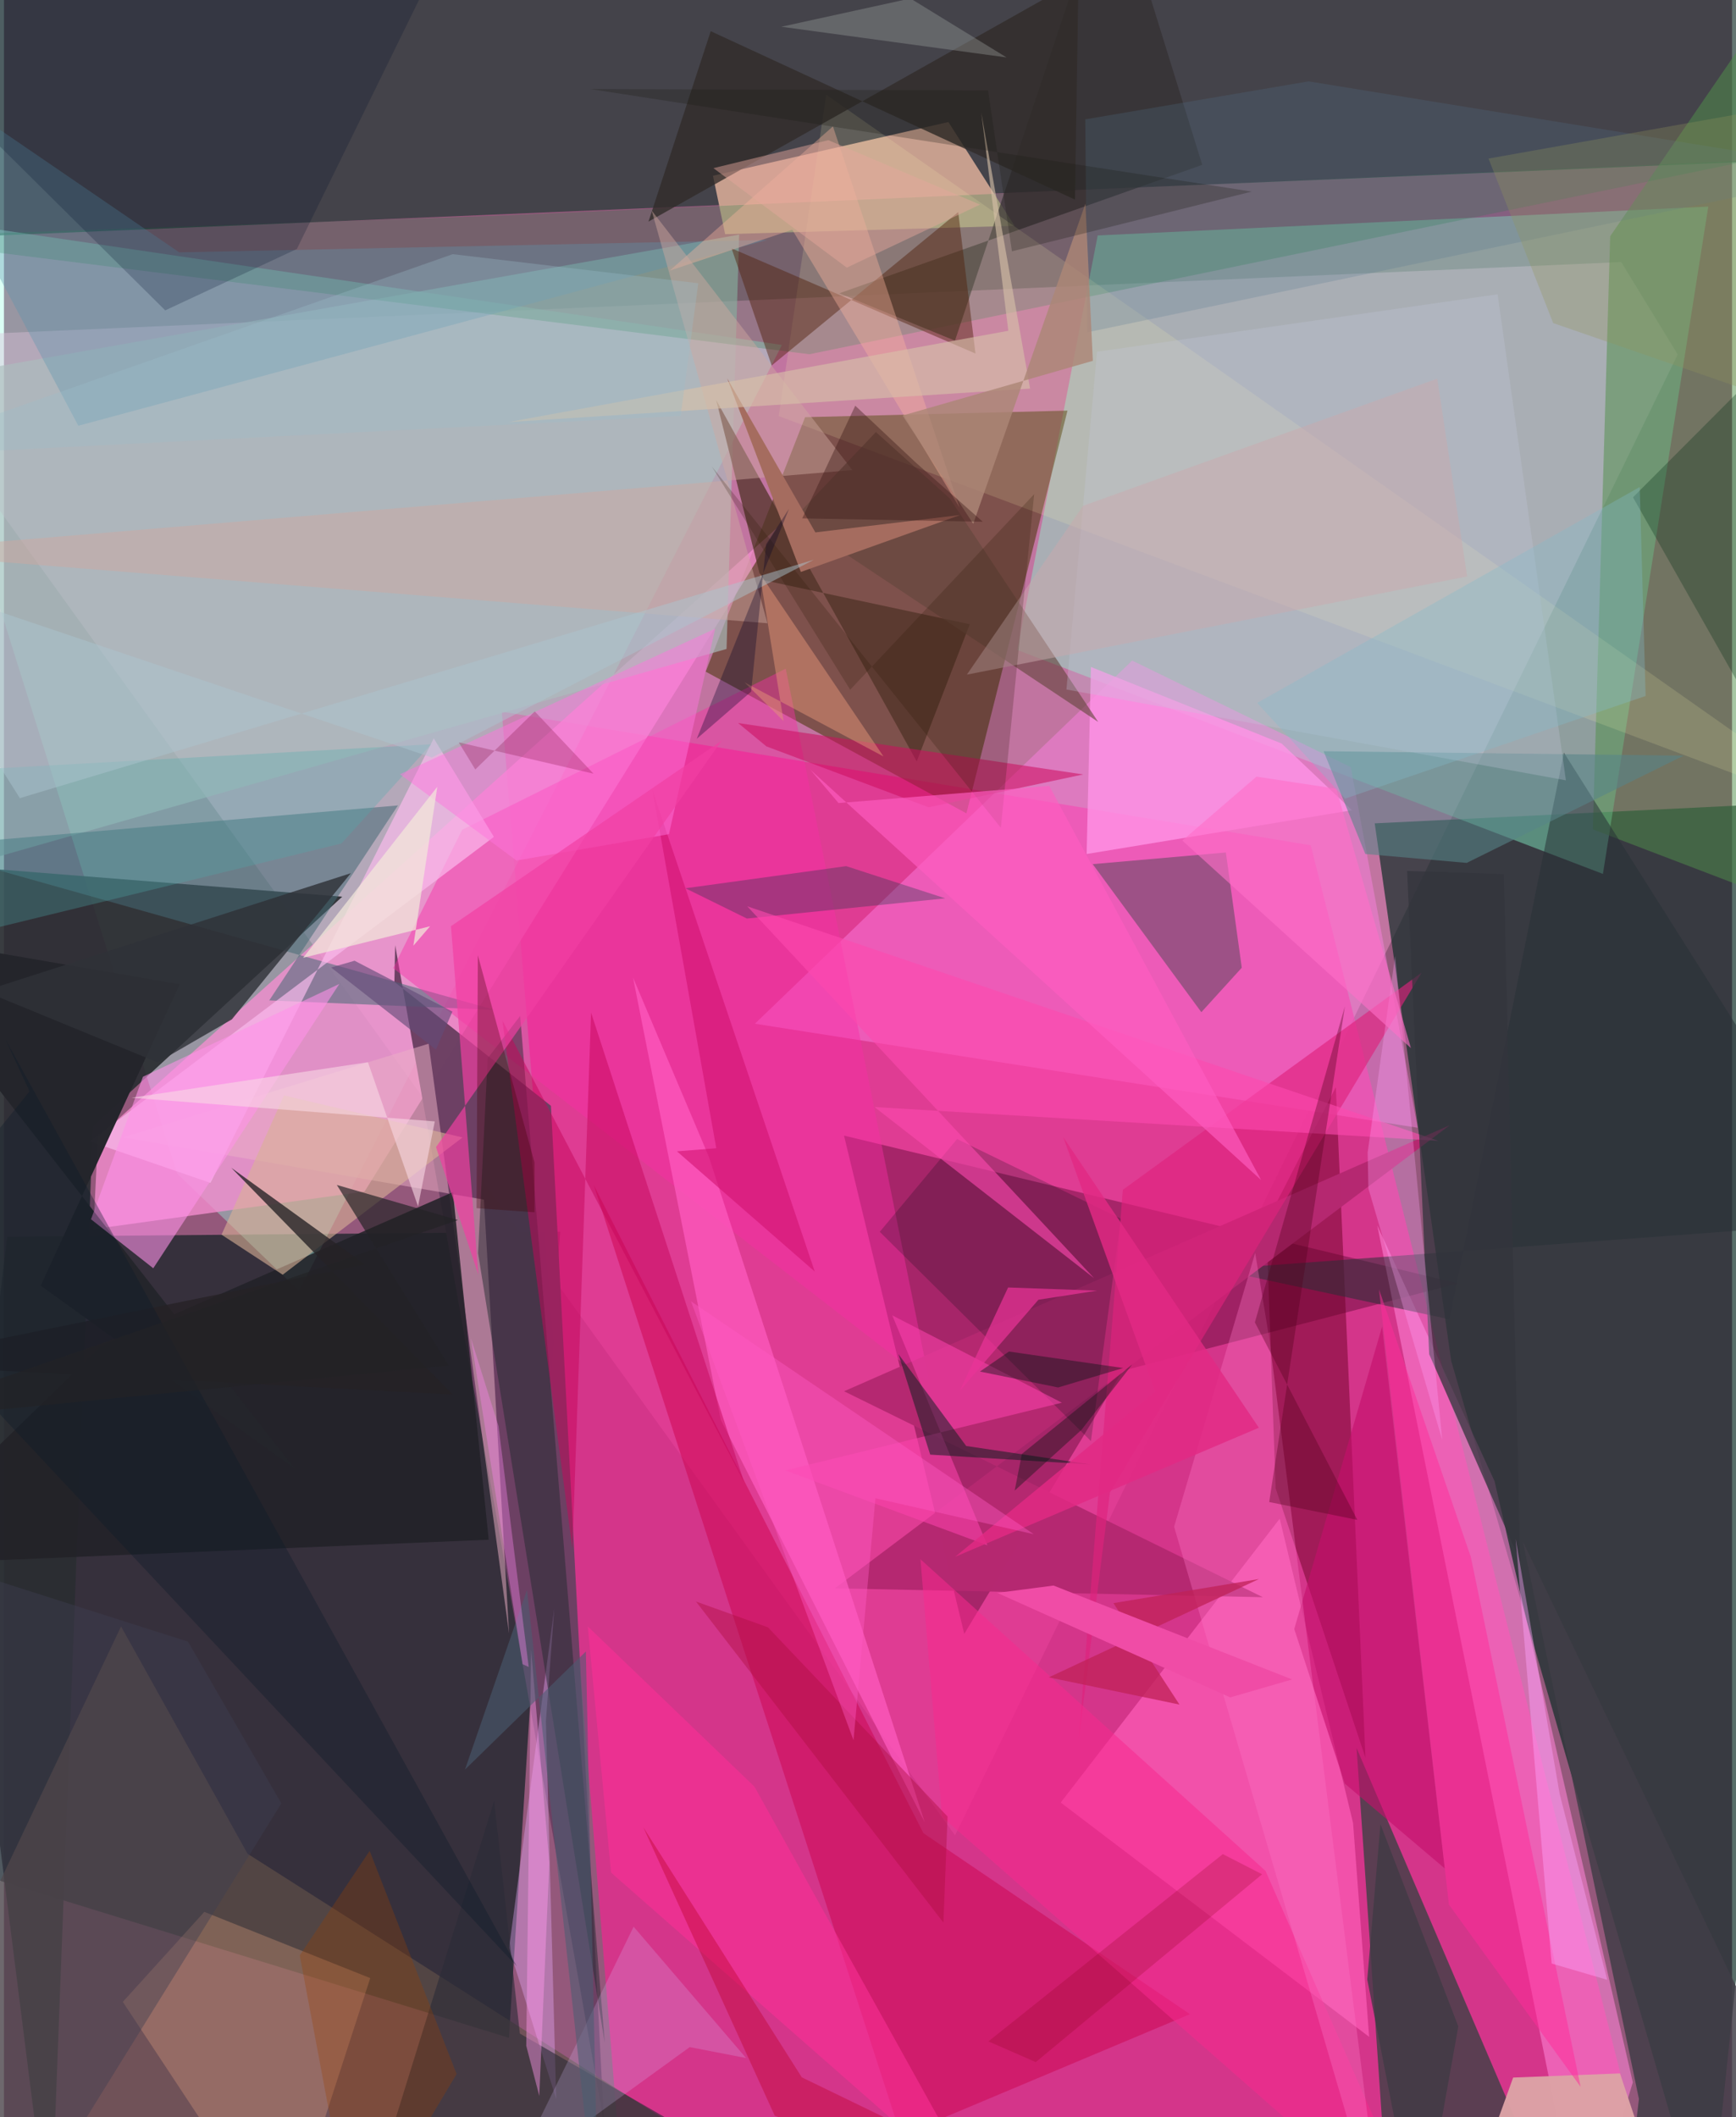 <svg xmlns="http://www.w3.org/2000/svg" width="228" height="278" viewBox="0 0 836 1024"><path fill="#94587b" d="M0 0h836v1024H0z"/><path fill="#fe9bd3" fill-opacity=".427" d="M-62 163.798l844.379-37.036 27.314 44.679-349.587 716.25z"/><path fill="#011a18" fill-opacity=".635" d="M-35.391 899.339l37.01-301.185 267.449-2.41-24.78 389.877z"/><path fill="#ea2a8f" fill-opacity=".749" d="M240.846 344.211l391.337 64.629L802.962 1086l-502.22-9.668z"/><path fill="#122e29" fill-opacity=".702" d="M898 386.715L824.386 1086l-124.25-427.769-36.995-260.003z"/><path fill="#213a36" fill-opacity=".698" d="M-55.095 116.103L-62-50.002 865.347-62l9.112 138.925z"/><path fill="#9effe4" fill-opacity=".373" d="M376.349 166.848L142.795 624.36l-59.02-56.75L-62 102.31z"/><path fill="#2a2e32" fill-opacity=".929" d="M-62 415.787l225.645 17.914L43.013 544.85 22.473 1086z"/><path fill="#88ffd0" fill-opacity=".42" d="M490.205 314.384l38.92-200.51 295.38-13.95-50.967 322.767z"/><path fill="#493508" fill-opacity=".553" d="M387.561 201.778l-48.078 123.075 126.123 68.531 48.899-194.785z"/><path fill="#f58ecf" fill-opacity=".78" d="M45.46 550.043l328.623-294.795-199.642 321.07-131.14 18.157z"/><path fill="#4c0027" fill-opacity=".38" d="M464.57 790.256l76.657-127.281 162.09-42.253-296.92-71.47z"/><path fill="#d0a592" fill-opacity=".937" d="M348.891 113.256l-5.896-28.257L456.9 59.018l31.988 50.195z"/><path fill="#6c4063" fill-opacity=".988" d="M290.33 1027.22l-25.72-492.37-75.723-59.945.368-17.733z"/><path fill="#2a423c" fill-opacity=".71" d="M670.797 1086l-16.443-240.58 97.25 227.314-298.332-5.082z"/><path fill="#ff83e7" fill-opacity=".447" d="M545.8 319.493l105.742 51.54 32.382 174.43-320.635-50.325z"/><path fill="#5f4f48" fill-opacity=".682" d="M-62 1036.444L415.359 1086 117.847 896.596 56.655 786.637z"/><path fill="#52904b" fill-opacity=".51" d="M874.607 441.592L898-62 777.04 114.279l-8.387 286.854z"/><path fill="#fd81d4" fill-opacity=".58" d="M788.012 1007.16L763.745 1086l-99.38-493.322 56.754 123.745z"/><path fill="#abbdbd" fill-opacity=".655" d="M355.675 113.476L-62 187.703v243.502l411.57-117.324z"/><path fill="#13813d" fill-opacity=".239" d="M389.68 171.336L-62 114.801l298.562-10.428L844.407 77.68z"/><path fill="#fa5ab4" fill-opacity=".773" d="M617.172 734.553L511.241 871.83l149.191 113.32-7.774-103.442z"/><path fill="#6d0026" fill-opacity=".494" d="M615.198 719.798l-4.512-128.51 33.641-65.48 14.338 324.401z"/><path fill="#456a75" fill-opacity=".541" d="M237.29 488.446l-108.952-4.575 62.279-94.313-233.528 20.014z"/><path fill="#cd034e" fill-opacity=".494" d="M444.81 886.65L285.293 573.132l148.64 459.801 139.835-58.746z"/><path fill="#ebb1c6" fill-opacity=".506" d="M232.209 580.212l-174.47-30.123 147.712-45.282 38.902 285.285z"/><path fill="#003f26" fill-opacity=".337" d="M579.26 489.563l-52.553-71.613 64.416-5.636 7.696 55.735z"/><path fill="#f82da5" fill-opacity=".435" d="M221.674 401.342l156.524-77.922 69.66 345.896L188.28 468.287z"/><path fill="#342f31" fill-opacity=".686" d="M460.071 164.765L535.751-62 579.71 79.728 404.128 141.86z"/><path fill="#222228" fill-opacity=".871" d="M217.192 576.583l17.319 168.127L-62 757.052 46.72 651.337z"/><path fill="#fff8b2" fill-opacity=".149" d="M397.784 45.81l166.27 116.258 333.946 235L374.797 201.25z"/><path fill="#fcb389" fill-opacity=".267" d="M135.29 1086l41.899-129.259-80.272-32.034L57.5 968.242z"/><path fill="#4f3226" fill-opacity=".729" d="M366.29 280.36l100.93 21.56-25.65 66.337-97.015-174.763z"/><path fill="#e7a8fd" fill-opacity=".38" d="M266.25 777.775l-4.065 54.562 4.965 182.846-22.79-73.005z"/><path fill="#273137" fill-opacity=".525" d="M699.274 638.099l55.398-274.07L898 590.848l-311.504 23.044z"/><path fill="#1e292e" fill-opacity=".475" d="M290.657 988.09l-40.93-496.698-15.718 20.48-4.644 94.292z"/><path fill="#fbbbee" fill-opacity=".678" d="M207.926 357.116l29.083 47.662-195.467 147.27 58.353 20.078z"/><path fill="#b52971" fill-opacity=".996" d="M401.955 768.22l297.49-224.01L406.42 672.907l202.587 99.603z"/><path fill="#fe5abe" fill-opacity=".749" d="M304.322 472.802l36.72 86.769L445.48 881.464l-98.737-194.826z"/><path fill="#000c12" fill-opacity=".208" d="M525.842 696.988L423.692 595.79l37.407-44.88 79.25 38.551z"/><path fill="#fe93e6" fill-opacity=".808" d="M523.776 413.053l2.084-90.444 92.247 37.007 34.022 32.262z"/><path fill="#588588" fill-opacity=".576" d="M638.41 363.34l174.152 2.155-104.936 51.86-49.032-4.316z"/><path fill="#4f1e07" fill-opacity=".447" d="M461.644 102.582l-90.246 74.196-19.426-56.674 118.026 50.894z"/><path fill="#24252b" fill-opacity=".984" d="M-62 450.712l202.712 259.717-122.932-88.6 67.178-145.741z"/><path fill="#2c2c37" fill-opacity=".624" d="M249.576 983.572L237.133 871l-66.713 215h256.725z"/><path fill="#312c29" fill-opacity=".784" d="M341.904 15.08L518.14 96.551l1.674-106.397L311.81 107.178z"/><path fill="#c5065c" fill-opacity=".506" d="M358.05 716.803L284.031 489.78l-9.029 259.426-33.847-255.575z"/><path fill="#5b94ad" fill-opacity=".353" d="M369.229 116.056l-284.46 5.997L-62 21.686l97.984 184.232z"/><path fill="#0e3540" fill-opacity=".302" d="M329.675 429.625l29.743 14.641 95.96-9.769-47.93-15.572z"/><path fill="#000f29" fill-opacity=".22" d="M-62 11.352L78.019 150.11l63.681-29.692L231.191-62z"/><path fill="#e0227c" fill-opacity=".635" d="M535.051 721.868l150.755-251.406L541.29 575.465 519.869 841.96z"/><path fill="#d8b196" fill-opacity=".6" d="M105.262 597.174l29.581 19.369 86.995-66.403-86.371-20.317z"/><path fill="#c4106c" fill-opacity=".616" d="M648.634 862.651l-24.43-74.77 42.512-146.299 30.3 262.129z"/><path fill="#fd49ae" fill-opacity=".608" d="M421.166 535.44l106.212 82.782-167.8-179.88L693.981 551.79z"/><path fill="#dda3a6" fill-opacity=".961" d="M781.782 1002.837l-51.678 2.008-24.06 66.68L809.54 1086z"/><path fill="#cd0e5f" fill-opacity=".549" d="M447.324 390.463l-78.45-29.452-13.72-11.31 166.935 24.87z"/><path fill="#fcb69f" fill-opacity=".38" d="M462.279 245.526l-61.24-184.39-78.967 69.772 59.282-19.786z"/><path fill="#d0a99f" fill-opacity=".459" d="M313.355 101.82l97.08 125.543L-62 266.976l431.384 34.46z"/><path fill="#fc3097" fill-opacity=".58" d="M363.038 864.1l111.24 200.216L293.7 905.702l-11.25-119.045z"/><path fill="#33343d" fill-opacity=".749" d="M689.487 654.997l-10.678-233.74 46.787 1.476 7.94 332.507z"/><path fill="#ffa6f9" fill-opacity=".306" d="M695.797 696.45l-22.785-234.095-13.292 95.083.363 17.376z"/><path fill="#fb41ac" fill-opacity=".569" d="M378.006 711.193l97.722 36.21-45.974-111.197 82.042 42.23z"/><path fill="#ff92e9" fill-opacity=".584" d="M42.112 589.724l25.126-68.951 95.014-44.889-90.02 137.528z"/><path fill="#f72a8e" fill-opacity=".541" d="M453.836 878.767L689.772 1086 610.31 904.885 443.36 754.143z"/><path fill="#fe74c6" fill-opacity=".345" d="M612.248 648.209l-6.937-42.218-39.226 132.44 101.272 345.82z"/><path fill="#e39478" fill-opacity=".494" d="M358.285 330.023l67.195 35.842-59.866-88.548 11.555 71.464z"/><path fill="#011d19" fill-opacity=".482" d="M432.723 654.953l15.359 48.597 77.61 4.76-60.187-8.93z"/><path fill="#2f3137" fill-opacity=".816" d="M74.327 513.834l-84.01-34.496 177.503-57.01-57.564 70.714z"/><path fill="#63453b" fill-opacity=".608" d="M421.813 208.98l35.683 32.047 71.862 108.142-147.492-98.108z"/><path fill="#413d47" fill-opacity=".835" d="M782.582 1086H898L734.781 745.501l56.17 269.706z"/><path fill="#50abac" fill-opacity=".298" d="M206.685 359.973L-62 374.859l38.9 78.6 186.391-45.509z"/><path fill="#d11270" fill-opacity=".592" d="M344.6 555.36l-30.875-173.1 78.522 232.744-66.664-58.14z"/><path fill="#c4c9db" fill-opacity=".282" d="M755.618 377.421l-33.03-235.073-193.795 27.789-14.792 163.352z"/><path fill="#002a14" fill-opacity=".286" d="M788.082 240.537l77.444-77.67-.272 271.1 32.746.698z"/><path fill="#ff75de" fill-opacity=".475" d="M247.957 416.2l73.749-12.734 22.364-99.403-152.505 70.414z"/><path fill="#f13ea2" fill-opacity=".678" d="M347.135 358.296l-130.88 89.671 13.243 168.572-20.488-61.711z"/><path fill="#d9c4ff" fill-opacity=".212" d="M245.754 1052.427l58.856-120.552 54.415 63.526-27.281-5.284z"/><path fill="#ff97eb" fill-opacity=".443" d="M252.675 989.487l2.339-191.59 8.809 103.044-4.845 112.797z"/><path fill="#54778f" fill-opacity=".231" d="M523.99 160.745L898 82.746 631.141 39.354 523.118 57.726z"/><path fill="#9a3f00" fill-opacity=".302" d="M143.098 945.77l33.817-50.586 42.054 107.972L169.42 1086z"/><path fill="#252226" fill-opacity=".784" d="M-62 659.76l279.102 14.722-107.16-109.691 64.705 46.78z"/><path fill="#ff2c9a" fill-opacity=".506" d="M665.2 623.573l44.432 129.494 53.12 256.28-63.721-88.175z"/><path fill="#caaaad" fill-opacity=".486" d="M522.05 244.643l-56.223 81.649 242.024-47.474-14.463-95.689z"/><path fill="#ffa8fe" fill-opacity=".408" d="M748.73 949.691l26.872 7.869-22.992-89.898-21.29-123.346z"/><path fill="#52001b" fill-opacity=".349" d="M605.161 639.592l49.569 95.525-42.645-8.637 36.62-239.769z"/><path fill="#3e3e52" fill-opacity=".424" d="M-62 745.84l151.073 48.18 45.128 78.227L1.586 1086z"/><path fill="#a56c5f" d="M392.541 257.503l70.127-8.434-77.15 27.568-35.634-93.65z"/><path fill="#c00532" fill-opacity=".427" d="M309.317 883.83l76.66 120.906L553.66 1086l-180.752-62.655z"/><path fill="#281300" fill-opacity=".212" d="M498.385 239.019l-16.117 161.346-139.862-174.808 66.97 108.037z"/><path fill="#bf2158" fill-opacity=".757" d="M607.118 763.723l-70.39 11.659 31.956 49.056-63.225-13.162z"/><path fill="#d7c1a8" fill-opacity=".612" d="M485.88 159.986l-241.942 44.168 252.477-16.208L472.798 54.46z"/><path fill="#f3e7da" fill-opacity=".725" d="M198.061 457.403l11.583-76.858-64.939 82.72L206.142 448z"/><path fill="#a0a6a4" fill-opacity=".349" d="M338.621-62l156.79 48.817-119.318 26.118L485.029 27.78z"/><path fill="#3e0000" fill-opacity=".31" d="M256.657 562.258l.02 24.097-28.05-2 .626-122.331z"/><path fill="#4b5e71" fill-opacity=".557" d="M253.044 768.958L223.03 855.89l58.48-57.117L287.8 1086z"/><path fill="#ac8677" fill-opacity=".82" d="M523.184 98.522l-54.286 154.845-34.17-52.39 92.047-26.46z"/><path fill="#ff5dc0" fill-opacity=".659" d="M505.684 380.113l-101.935 8.307-13.557-16.068 217.983 198.387z"/><path fill="#82bccb" fill-opacity=".325" d="M791.342 235.555L606.27 339.976l42.524 46.276 145.396-49.626z"/><path fill="#e93497" fill-opacity=".706" d="M462.401 672.717l23.385-50.008 43.066 1.527-28.411 4.402z"/><path fill="#0d1c28" fill-opacity=".353" d="M.674 502.638l247.409 448.373L-62 619.939l74.365-92.096z"/><path fill="#191812" fill-opacity=".255" d="M283.606 43.057l320.048 49.61-116.025 28.889-11.556-77.83z"/><path fill="#abc6d0" fill-opacity=".467" d="M391.81 270.73l-184.79 95.653L-62 275.688 7.685 386.039z"/><path fill="#f04ca6" d="M623.171 812.284L507.76 766.872l-27.242 3.552 112.735 50.554z"/><path fill="#232226" fill-opacity=".675" d="M161.045 573.126l58.603 16.985L-62 687.625l277.184-27.171z"/><path fill="#051211" fill-opacity=".396" d="M541.437 661.67l-31.458 9.403-37.83-7.705 14.059-9.673z"/><path fill="#af0e41" fill-opacity=".435" d="M334.776 774.597l119.71 155.299 2.013-51.308-86.901-91.51z"/><path fill="#f9d8e4" fill-opacity=".596" d="M61.73 530.942l146.697 11.447-8.102 41.112-24.232-69.745z"/><path fill="#7a0537" fill-opacity=".251" d="M285.216 374.206l-65.213-15.177 8.013 13.14 28.783-28.074z"/><path fill="#624b77" fill-opacity=".631" d="M216.95 489.276l-7.967 18.387-50.72-39.717 11.353-3.275z"/><path fill="#90955b" fill-opacity=".298" d="M898 44.72L718.176 76.69l31.302 79.58 97.543 33.704z"/><path fill="#391713" fill-opacity=".384" d="M473.521 252.352l-32.34-28.566-29.344-27.573-25.663 54.5z"/><path fill="#e22984" fill-opacity=".827" d="M512.426 549.96l94.665 140.582-146.892 62.404 96.732-79.84z"/><path fill="#ff6fc9" fill-opacity=".608" d="M680.649 506.93L570.044 406.546l35.9-30.91 38.564 5.858z"/><path fill="#01140b" fill-opacity=".369" d="M488.954 720.957l3.49-17.75 53.4-43.295-24.586 31.669z"/><path fill="#9cbfca" fill-opacity=".318" d="M327.38 201.16l8.51-64.166-118.774-14.059L-62 220.895z"/><path fill="#fc86ef" fill-opacity=".369" d="M250.892 804.918l2.965 1.325-14.63-116.53-13.346-42.493z"/><path fill="#ff5ac4" fill-opacity=".404" d="M410.991 841.715l10.617-117.06 76.588 17.385L332.36 629.39z"/><path fill="#e5a79d" fill-opacity=".463" d="M398.802 67.793l73.401 31.167-64.47 30.496-64.503-48.133z"/><path fill="#860015" fill-opacity=".212" d="M589.645 896.775l19.007 9.744-109.496 90.846-22.9-10.017z"/><path fill="#060326" fill-opacity=".322" d="M379.781 246.077l-11.06 17.119-7.258 71.323-26.315 22.804z"/><path fill="#403b45" fill-opacity=".792" d="M665.907 882.314l37.674 97.807L684.651 1086l-25.129-128.615z"/></svg>